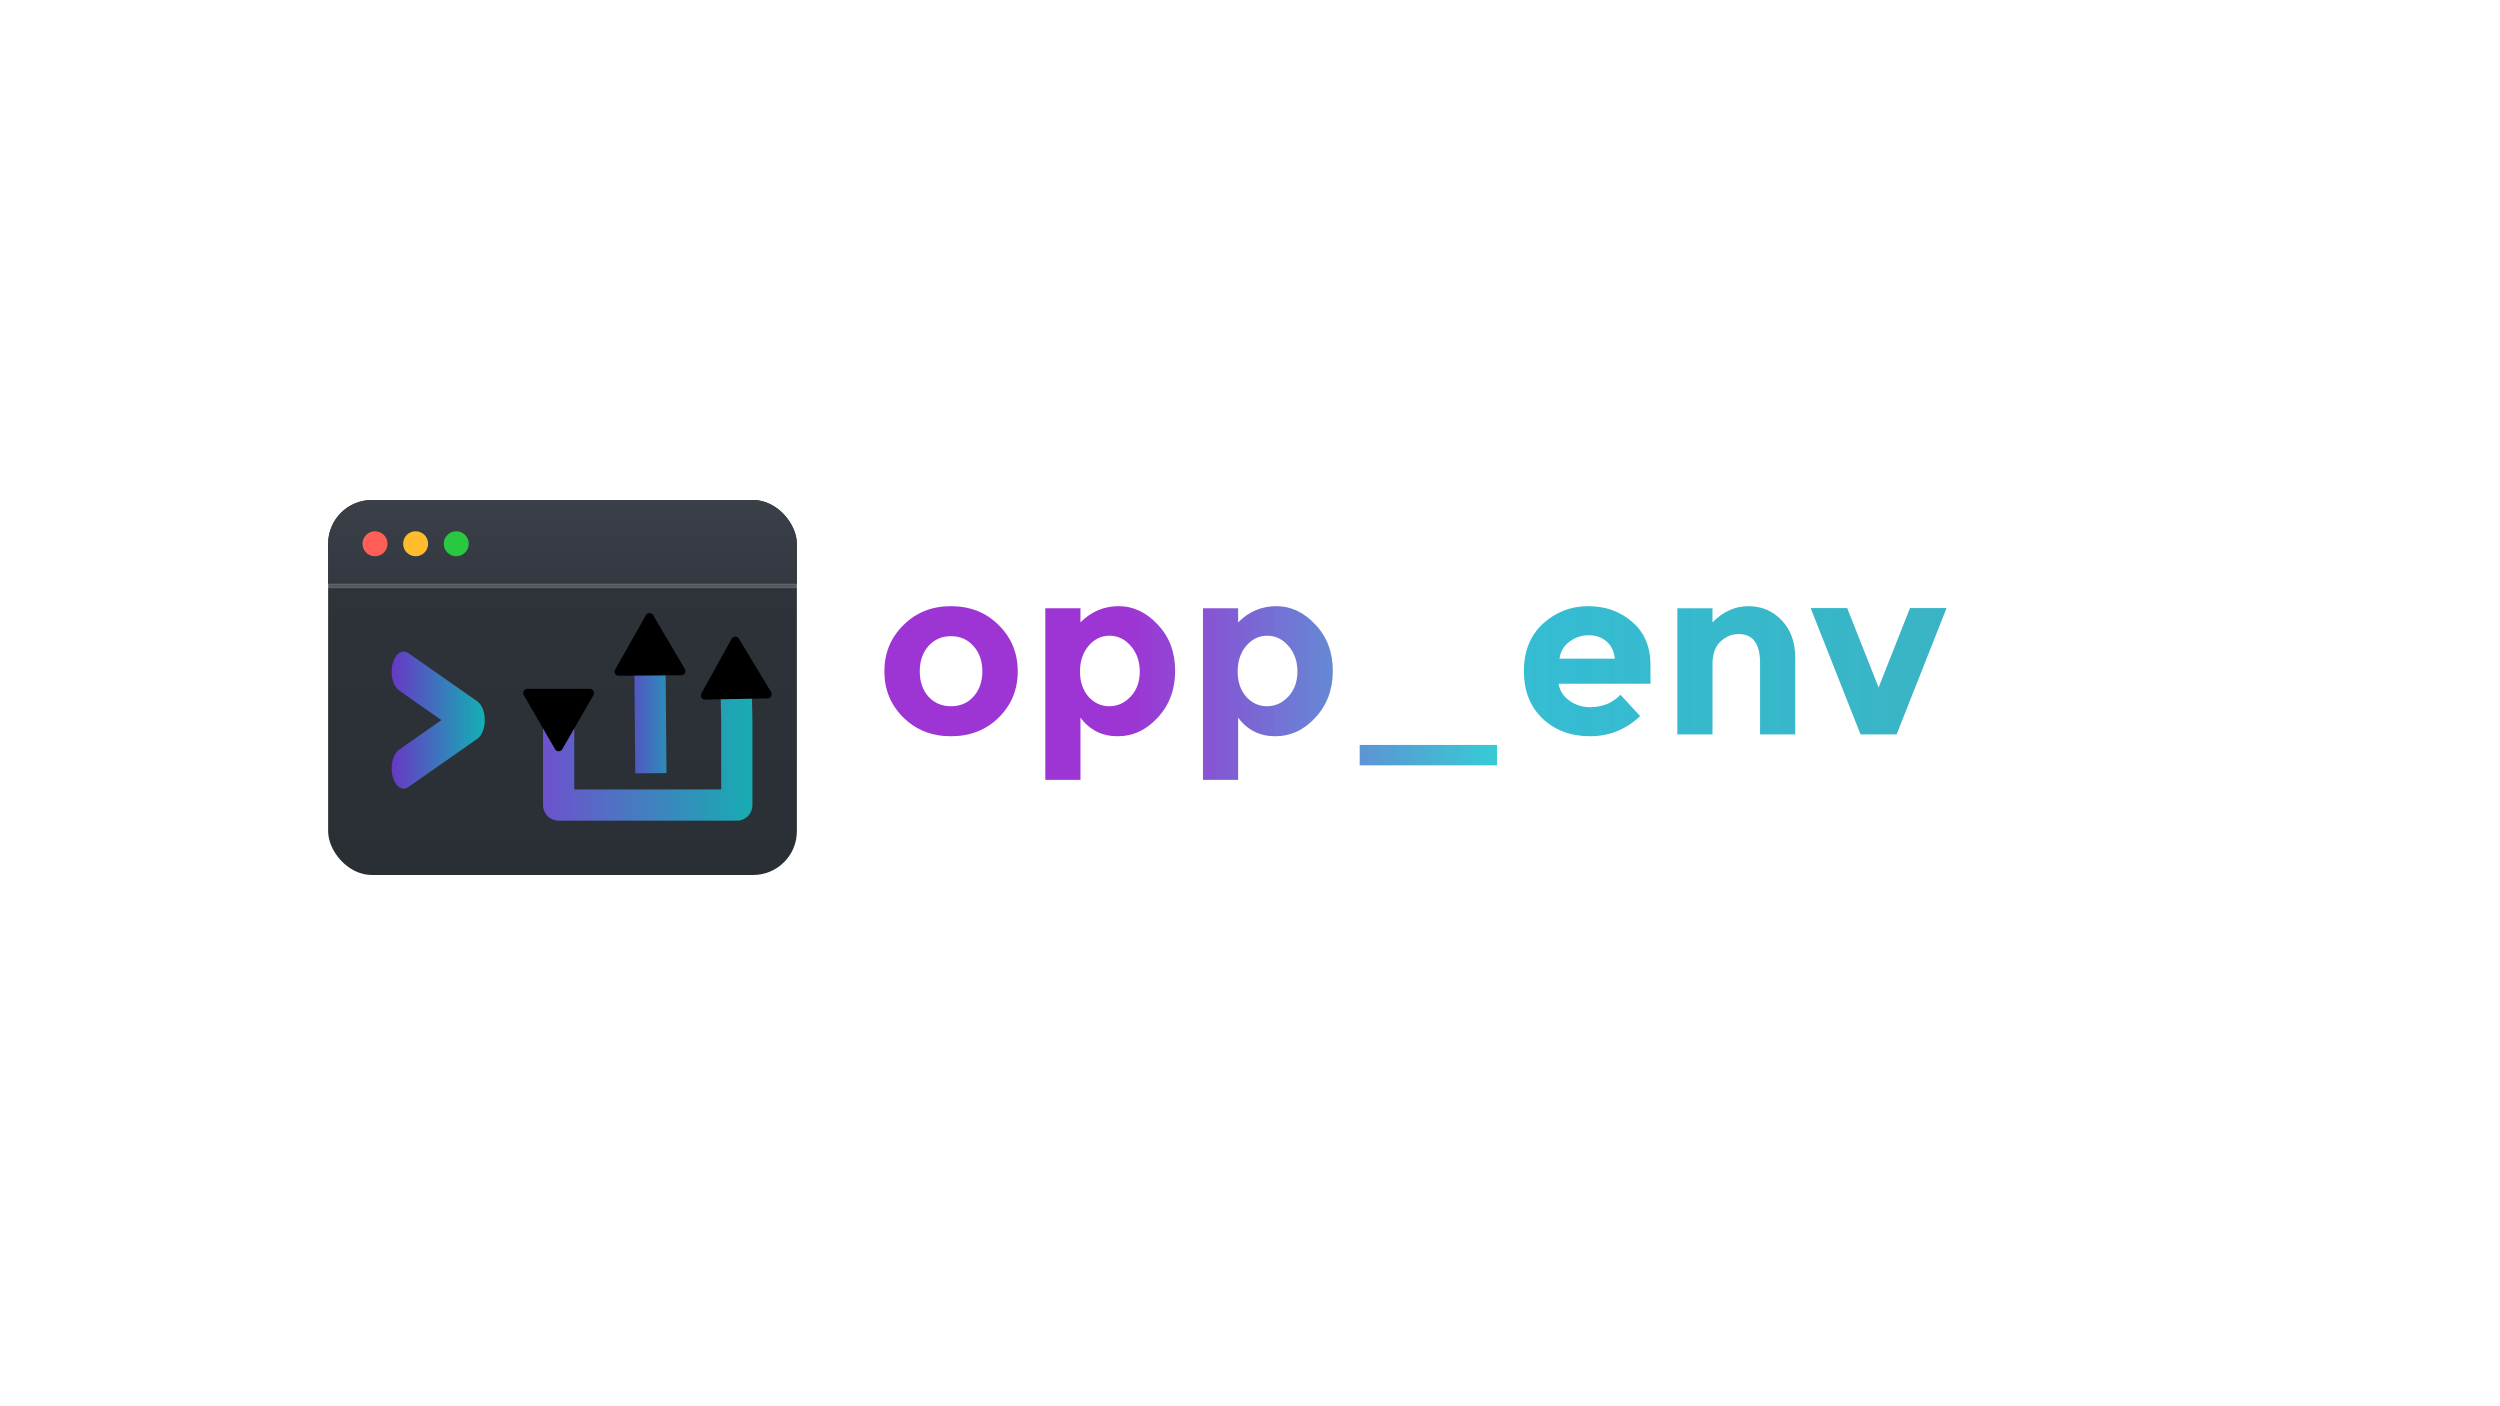 <?xml version="1.0" encoding="UTF-8" standalone="no"?>
<svg
   width="1600"
   height="900"
   viewBox="0 0 1600 900"
   version="1.1"
   id="svg17"
   sodipodi:docname="opp_env_logo_vector.svg"
   inkscape:version="1.3.2 (091e20e, 2023-11-25)"
   xmlns:inkscape="http://www.inkscape.org/namespaces/inkscape"
   xmlns:sodipodi="http://sodipodi.sourceforge.net/DTD/sodipodi-0.dtd"
   xmlns:xlink="http://www.w3.org/1999/xlink"
   xmlns="http://www.w3.org/2000/svg"
   xmlns:svg="http://www.w3.org/2000/svg">
  <sodipodi:namedview
     id="namedview17"
     pagecolor="#ffffff"
     bordercolor="#cccccc"
     borderopacity="1"
     inkscape:showpageshadow="0"
     inkscape:pageopacity="1"
     inkscape:pagecheckerboard="0"
     inkscape:deskcolor="#d1d1d1"
     inkscape:zoom="0.69786903"
     inkscape:cx="651.26834"
     inkscape:cy="429.16362"
     inkscape:window-width="1856"
     inkscape:window-height="976"
     inkscape:window-x="0"
     inkscape:window-y="25"
     inkscape:window-maximized="0"
     inkscape:current-layer="g16" />
  <defs
     id="defs6">
    <linearGradient
       id="linearGradient41"
       inkscape:collect="always">
      <stop
         style="stop-color:#35bdd4;stop-opacity:1;"
         offset="0"
         id="stop40" />
      <stop
         style="stop-color:#2cafc0;stop-opacity:0.936;"
         offset="1"
         id="stop41" />
    </linearGradient>
    <linearGradient
       id="linearGradient38"
       inkscape:collect="always">
      <stop
         style="stop-color:#9d35d4;stop-opacity:1;"
         offset="0.404"
         id="stop38" />
      <stop
         style="stop-color:#35ccd4;stop-opacity:0.995;"
         offset="1"
         id="stop39" />
    </linearGradient>
    <linearGradient
       id="linearGradient28"
       inkscape:collect="always">
      <stop
         style="stop-color:#af62ff;stop-opacity:1;"
         offset="0"
         id="stop28" />
      <stop
         style="stop-color:#6cc7d2;stop-opacity:0;"
         offset="1"
         id="stop29" />
    </linearGradient>
    <linearGradient
       id="linearGradient25"
       x1="0%"
       y1="0%"
       x2="100%"
       y2="0%">
      <stop
         offset="0"
         stop-color="#6a35c6"
         id="stop24"
         style="stop-color:#744bcf;stop-opacity:1;" />
      <stop
         offset="1"
         stop-color="#10b4b3"
         id="stop25"
         style="stop-color:#10b4b0;stop-opacity:1;" />
    </linearGradient>
    <linearGradient
       id="linearGradient23"
       x1="0%"
       y1="0%"
       x2="100%"
       y2="0%">
      <stop
         offset="0.706"
         stop-color="#6a35c6"
         id="stop22" />
      <stop
         offset="1"
         stop-color="#10b4b3"
         id="stop23" />
    </linearGradient>
    <marker
       style="overflow:visible"
       id="marker20"
       refX="0"
       refY="0"
       orient="auto-start-reverse"
       inkscape:stockid="Triangle arrow"
       markerWidth="0.4"
       markerHeight="0.4"
       viewBox="0 0 1 1"
       inkscape:isstock="true"
       inkscape:collect="always"
       preserveAspectRatio="xMidYMid">
      <path
         transform="scale(0.5)"
         style="fill:context-stroke;fill-rule:evenodd;stroke:context-stroke;stroke-width:1pt"
         d="M 5.77,0 -2.88,5 V -5 Z"
         id="path20" />
    </marker>
    <marker
       style="overflow:visible"
       id="Triangle"
       refX="0"
       refY="0"
       orient="auto-start-reverse"
       inkscape:stockid="Triangle arrow"
       markerWidth="0.4"
       markerHeight="0.4"
       viewBox="0 0 1 1"
       inkscape:isstock="true"
       inkscape:collect="always"
       preserveAspectRatio="xMidYMid">
      <path
         transform="scale(0.5)"
         style="fill:context-stroke;fill-rule:evenodd;stroke:context-stroke;stroke-width:1pt"
         d="M 5.77,0 -2.88,5 V -5 Z"
         id="path135" />
    </marker>
    <!-- Accent gradient closely matching artwork -->
    <linearGradient
       id="accent"
       x1="0%"
       y1="0%"
       x2="100%"
       y2="0%">
      <stop
         offset="0%"
         stop-color="#6a35c6"
         id="stop1" />
      <stop
         offset="100%"
         stop-color="#10b4b3"
         id="stop2" />
    </linearGradient>
    <!-- Subtle drop shadow -->
    <filter
       id="shadow"
       x="-0.096"
       y="-0.12"
       width="1.192"
       height="1.282">
      <feOffset
         dx="0"
         dy="10"
         in="SourceAlpha"
         result="off"
         id="feOffset2" />
      <feGaussianBlur
         in="off"
         stdDeviation="12"
         result="blur"
         id="feGaussianBlur2" />
      <feColorMatrix
         in="blur"
         type="matrix"
         values="0 0 0 0 0                 0 0 0 0 0                 0 0 0 0 0                 0 0 0 0.25 0"
         result="shadow"
         id="feColorMatrix2" />
      <feBlend
         in="SourceGraphic"
         in2="shadow"
         mode="normal"
         id="feBlend2" />
    </filter>
    <!-- Window body gradient (very subtle vertical) -->
    <linearGradient
       id="bodyGrad"
       x1="0"
       y1="0"
       x2="0"
       y2="1">
      <stop
         offset="0%"
         stop-color="#2f333a"
         id="stop3" />
      <stop
         offset="100%"
         stop-color="#2a2e35"
         id="stop4" />
    </linearGradient>
    <!-- Title bar gradient -->
    <linearGradient
       id="titleGrad"
       x1="0"
       y1="0"
       x2="0"
       y2="1">
      <stop
         offset="0%"
         stop-color="#3b4048"
         id="stop5" />
      <stop
         offset="100%"
         stop-color="#343941"
         id="stop6" />
    </linearGradient>
    <style
       id="style6">
      .stroke { stroke:url(#accent); stroke-width:20; stroke-linecap:round; stroke-linejoin:round; fill:none; }
      .thin  { stroke:url(#accent); stroke-width:16; stroke-linecap:round; stroke-linejoin:round; fill:none; }
    </style>
    <linearGradient
       inkscape:collect="always"
       xlink:href="#linearGradient25"
       id="linearGradient19"
       x1="159.8"
       y1="83.705"
       x2="239.7"
       y2="83.705"
       gradientTransform="matrix(1.937,0,0,0.989,-182.293,42.902)"
       gradientUnits="userSpaceOnUse" />
    <linearGradient
       inkscape:collect="always"
       xlink:href="#accent"
       id="linearGradient20"
       x1="56.361"
       y1="108.586"
       x2="120.235"
       y2="108.586"
       gradientTransform="scale(1.065,0.939)"
       gradientUnits="userSpaceOnUse" />
    <linearGradient
       inkscape:collect="always"
       xlink:href="#linearGradient23"
       id="linearGradient22"
       gradientUnits="userSpaceOnUse"
       gradientTransform="matrix(2.029,0,0,0.811,-255.038,40.069)"
       x1="159.8"
       y1="83.705"
       x2="239.7"
       y2="83.705" />
    <linearGradient
       inkscape:collect="always"
       xlink:href="#linearGradient28"
       id="linearGradient29"
       x1="566"
       y1="443.525"
       x2="1245.8"
       y2="443.525"
       gradientUnits="userSpaceOnUse" />
    <linearGradient
       inkscape:collect="always"
       xlink:href="#linearGradient41"
       id="linearGradient40"
       x1="975.3"
       y1="429.575"
       x2="1245.8"
       y2="429.575"
       gradientUnits="userSpaceOnUse" />
    <linearGradient
       inkscape:collect="always"
       xlink:href="#linearGradient38"
       id="linearGradient42"
       gradientUnits="userSpaceOnUse"
       x1="566"
       y1="443.525"
       x2="958.1"
       y2="443.525" />
  </defs>
  <!-- Transparent background -->
  <rect
     x="0"
     y="0"
     width="1600"
     height="900"
     fill="none"
     id="rect6" />
  <!-- Terminal icon -->
  <g
     transform="translate(210,310)"
     filter="url(#shadow)"
     id="g16">
    <!-- Body -->
    <rect
       x="0"
       y="0"
       width="300"
       height="240"
       rx="28"
       fill="url(#bodyGrad)"
       id="rect7" />
    <!-- Title bar (macOS style) -->
    <clipPath
       id="rclip">
      <rect
         x="0"
         y="0"
         width="300"
         height="240"
         rx="28"
         id="rect8" />
    </clipPath>
    <g
       clip-path="url(#rclip)"
       id="g10">
      <rect
         x="0"
         y="0"
         width="300"
         height="54"
         fill="url(#titleGrad)"
         id="rect9" />
      <rect
         x="0"
         y="54"
         width="300"
         height="2"
         fill="#FFFFFF"
         opacity="0.16"
         id="rect10"
         style="stroke:#ffffff;stroke-opacity:1" />
    </g>
    <!-- Traffic lights -->
    <circle
       cx="30"
       cy="28"
       r="8"
       fill="#ff5f57"
       id="circle10" />
    <circle
       cx="56"
       cy="28"
       r="8"
       fill="#ffbd2e"
       id="circle11" />
    <circle
       cx="82"
       cy="28"
       r="8"
       fill="#28c840"
       id="circle12" />
    <!-- Glyphs: >  U  with two up-arrows -->
    <!-- '>' -->
    <polyline
       points="70,112 118,132 70,152"
       class="stroke"
       id="polyline12"
       style="stroke:url(#linearGradient20);stroke-width:16.771;stroke-dasharray:none"
       transform="matrix(0.92,0,0,1.546,-16.033,-63.213)" />
    <!-- U glyph (bucket) -->
    <path
       d="M 206.475,164.871 205.908,98.14"
       class="stroke"
       id="path21"
       style="display:inline;stroke:url(#linearGradient22);marker-end:url(#marker20);paint-order:normal;stroke-linecap:square"
       sodipodi:nodetypes="cc" />
    <path
       d="m 147.54,135.061 v 34.435 25.75 h 114.016 v -53.375 l -0.542,-28.702"
       class="stroke"
       id="path12"
       style="display:inline;stroke:url(#linearGradient19);marker-start:url(#Triangle);marker-end:url(#marker20)"
       sodipodi:nodetypes="cccccc" />
    <!-- Left up arrow shaft -->
    <!-- Left arrow head -->
    <!-- Right up arrow shaft -->
    <!-- Right arrow head -->
  </g>
  <!-- Wordmark (kept as real text; can convert to outlines on request) -->
  <g
     id="text17"
     style="font-weight:700;font-size:150px;font-family:Poppins, Montserrat, Inter, system-ui, '-apple-system', Arial, sans-serif;letter-spacing:1;fill:url(#linearGradient29)"
     aria-label="opp_env">
    <path
       style="fill:url(#linearGradient42);fill-opacity:1"
       d="m 588.65,429.65 q 0,9.9 5.55,16.2 5.7,6.15 14.4,6.15 8.85,0 14.4,-6.15 5.7,-6.3 5.7,-16.2 0,-9.9 -5.7,-16.2 -5.55,-6.3 -14.4,-6.3 -8.7,0 -14.4,6.3 -5.55,6.3 -5.55,16.2 z m 62.7,0 q 0,17.55 -12.15,29.55 -12.15,12 -30.6,12 -18.3,0 -30.45,-12 -12.15,-12 -12.15,-29.55 0,-17.55 12.15,-29.55 12.15,-12.15 30.45,-12.15 18.45,0 30.6,12.15 12.15,12 12.15,29.55 z m 64.6,-41.7 q 14.1,0 25.05,11.85 11.1,11.7 11.1,29.55 0,17.85 -11.1,29.85 -10.95,12 -25.8,12 -14.7,0 -23.7,-11.85 v 39.75 h -22.5 V 389.3 h 22.5 v 9 q 10.35,-10.35 24.45,-10.35 z m -24.75,41.85 q 0,9.75 5.4,16.05 5.55,6.15 13.35,6.15 7.8,0 13.65,-6.15 5.85,-6.3 5.85,-16.05 0,-9.75 -5.7,-16.35 -5.7,-6.6 -13.65,-6.6 -7.95,0 -13.5,6.6 -5.4,6.45 -5.4,16.35 z m 125.65,-41.85 q 14.1,0 25.05,11.85 11.1,11.7 11.1,29.55 0,17.85 -11.1,29.85 -10.95,12 -25.8,12 -14.7,0 -23.7,-11.85 v 39.75 h -22.5 V 389.3 h 22.5 v 9 q 10.35,-10.35 24.45,-10.35 z m -24.75,41.85 q 0,9.75 5.4,16.05 5.55,6.15 13.35,6.15 7.8,0 13.65,-6.15 5.85,-6.3 5.85,-16.05 0,-9.75 -5.7,-16.35 -5.7,-6.6 -13.65,-6.6 -7.95,0 -13.5,6.6 -5.4,6.45 -5.4,16.35 z m 78.1,60 v -13.05 h 87.9 v 13.05 z"
       id="path25" />
    <path
       style="fill:url(#linearGradient40);fill-opacity:1"
       d="m 1049.7,458.3 q -13.65,12.9 -32.1,12.9 -18.3,0 -30.3,-11.25 -12,-11.4 -12,-30.45 0,-19.05 12.15,-30.3 12.3,-11.25 28.95,-11.25 16.65,0 28.2,10.05 11.7,10.05 11.7,27.6 v 12 h -58.8 q 1.05,6.6 6.9,10.8 5.85,4.2 13.2,4.2 11.85,0 19.5,-7.95 z m -16.2,-36.75 q -0.75,-7.2 -5.4,-11.1 -4.65,-3.9 -11.4,-3.9 -6.6,0 -12.15,4.05 -5.55,4.05 -6.45,10.95 z M 1096,425 v 45 h -22.5 v -80.7 h 22.5 v 9 q 10.2,-10.35 22.95,-10.35 12.75,0 21.3,9 8.7,9 8.7,24 V 470 h -22.5 v -45.6 q 0,-18.6 -13.65,-18.6 -6.75,0 -11.85,4.95 -4.95,4.8 -4.95,14.25 z m 94.75,45 -31.95,-80.85 h 23.4 l 20.1,50.85 20.1,-50.85 h 23.4 l -31.95,80.85 z"
       id="path26" />
  </g>
</svg>
